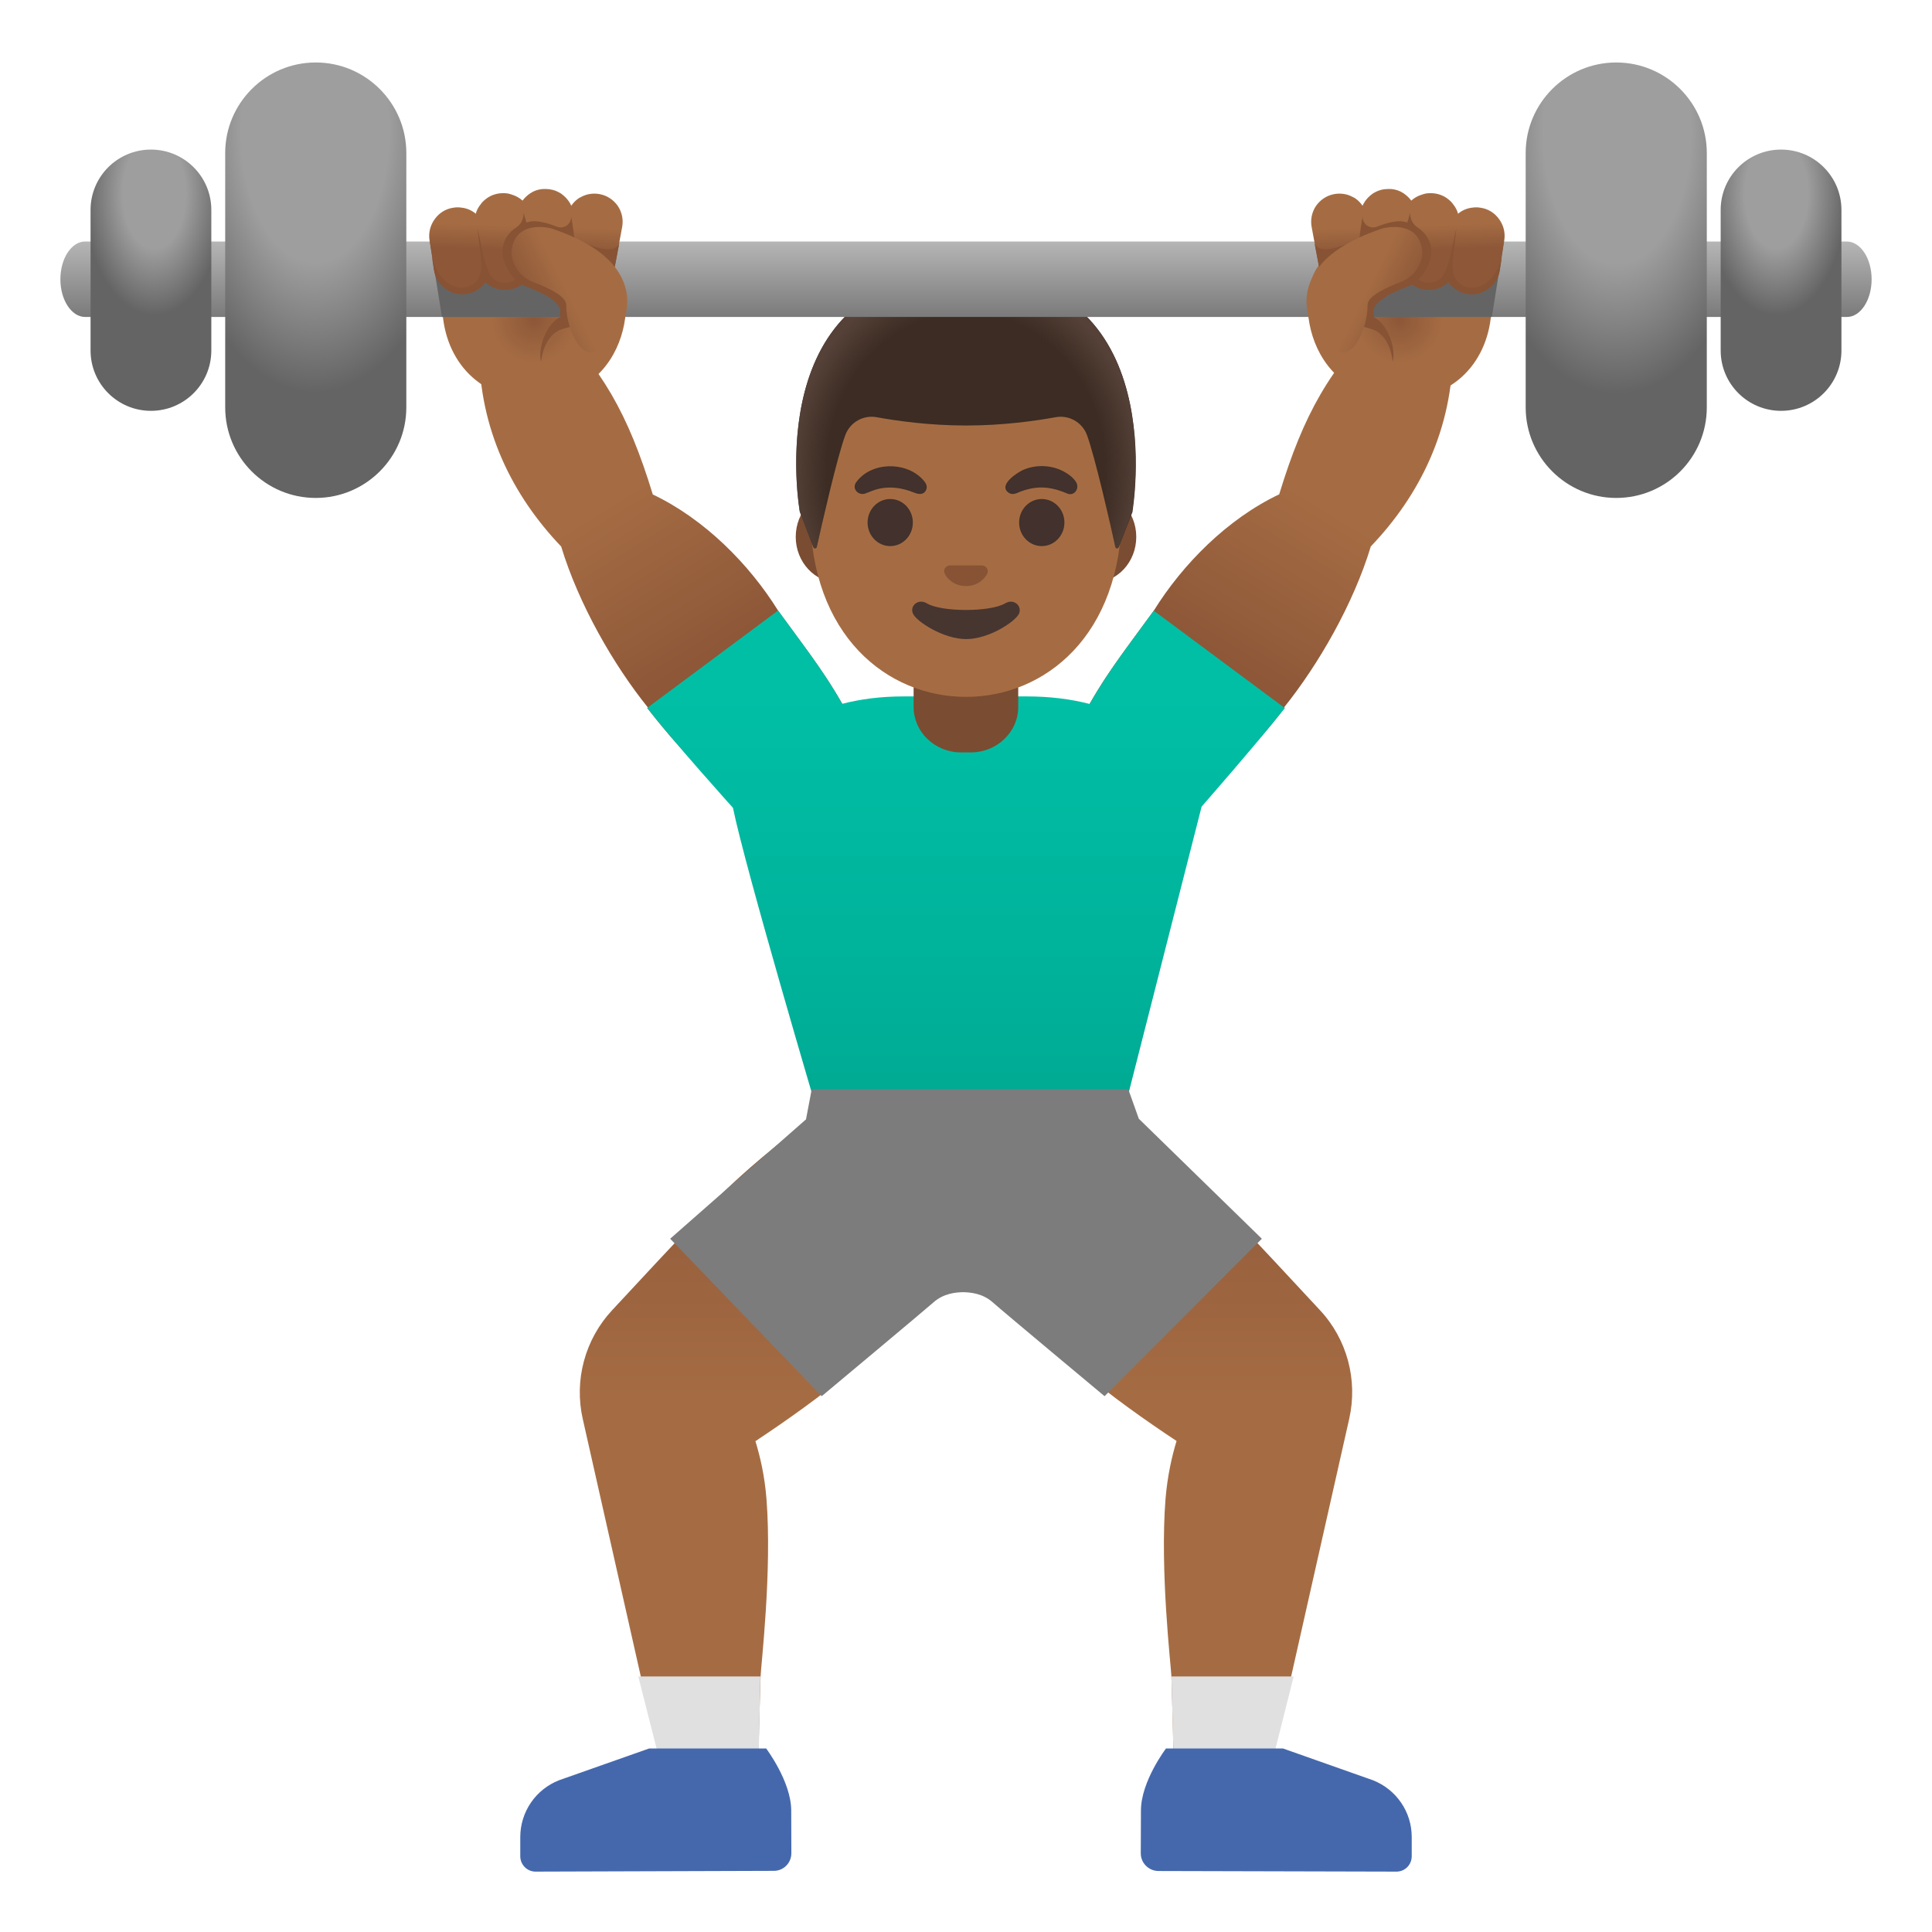 <svg xmlns="http://www.w3.org/2000/svg" width="30" height="30" viewBox="0 0 71 71" fill="none">
  <path d="M48.507 48.147C47.52 47.082 46.228 45.695 45.096 44.497C42.899 42.184 40.215 40.453 40.215 40.453L35.749 45.246C35.749 45.246 37.486 48.441 39.699 50.343C40.781 51.275 42.134 52.224 43.238 52.956C43.071 53.505 42.905 54.221 42.833 55.075C42.622 57.726 43.033 61.221 43.049 61.609C43.116 63.639 43.138 65.142 43.138 65.142L46.655 65.131L49.583 52.141C49.905 50.715 49.506 49.217 48.507 48.147Z" fill="url(#paint0_linear_368_691)"/>
  <path d="M30.78 40.453C30.78 40.453 28.095 42.184 25.904 44.503C24.772 45.701 23.48 47.087 22.493 48.152C22.002 48.68 21.647 49.32 21.46 50.016C21.272 50.712 21.257 51.443 21.416 52.146L24.345 65.137L27.862 65.148C27.862 65.148 27.884 63.645 27.951 61.615C27.962 61.226 28.378 57.732 28.167 55.081C28.101 54.226 27.929 53.511 27.762 52.962C28.866 52.229 30.219 51.281 31.301 50.349C33.514 48.446 35.25 45.251 35.25 45.251L30.78 40.453Z" fill="url(#paint1_linear_368_691)"/>
  <path d="M23.457 61.609L24.351 65.131L27.867 65.142L27.945 61.609H23.457Z" fill="#E0E0E0"/>
  <path d="M29.077 66.529C29.071 65.464 28.156 64.255 28.156 64.255H23.857L20.54 65.425C20.122 65.59 19.763 65.876 19.51 66.247C19.257 66.618 19.121 67.056 19.12 67.505V68.215C19.12 68.526 19.37 68.781 19.68 68.781L28.439 68.753C28.794 68.753 29.082 68.465 29.082 68.104L29.077 66.529Z" fill="#4568AD"/>
  <path d="M43.049 61.609L43.144 65.142L46.655 65.131L47.542 61.609H43.049Z" fill="#E0E0E0"/>
  <path d="M50.46 65.425L47.148 64.255H42.85C42.85 64.255 41.929 65.464 41.929 66.535L41.923 68.11C41.923 68.465 42.212 68.753 42.567 68.759L51.32 68.781C51.63 68.781 51.88 68.531 51.88 68.215V67.505C51.88 66.585 51.314 65.764 50.46 65.425Z" fill="#4568AD"/>
  <path d="M53.394 12.824L50.876 11.554C48.862 13.529 47.908 15.221 47.01 18.166C45.107 19.07 43.465 20.729 42.4 22.443C41.269 24.001 40.559 24.867 39.743 26.414C39.128 27.59 39.571 28.899 40.686 29.715C41.213 30.103 41.64 30.269 42.056 30.269C42.522 30.269 42.966 30.053 43.51 29.687C44.658 29.032 46.217 27.302 47.215 26.015L47.187 25.998C48.458 24.417 49.739 22.188 50.377 20.08C52.163 18.216 53.394 15.77 53.394 12.824Z" fill="url(#paint2_linear_368_691)"/>
  <path d="M31.257 26.42C30.441 24.872 29.731 24.007 28.6 22.448C27.535 20.734 25.893 19.076 23.99 18.172C23.086 15.215 22.132 13.529 20.119 11.554L17.606 12.83C17.606 15.775 18.837 18.216 20.623 20.085C21.261 22.188 22.537 24.423 23.813 26.004L23.785 26.02C24.784 27.307 26.342 29.038 27.491 29.692C28.034 30.059 28.478 30.275 28.944 30.275C29.36 30.275 29.787 30.103 30.314 29.72C31.423 28.905 31.872 27.59 31.257 26.42Z" fill="url(#paint3_linear_368_691)"/>
  <path d="M42.401 22.443C41.408 23.807 40.742 24.645 40.043 25.87C39.361 25.693 38.59 25.593 37.736 25.593H33.204C32.366 25.593 31.617 25.693 30.952 25.865C30.253 24.639 29.587 23.802 28.594 22.437L23.785 26.015C24.784 27.302 26.936 29.687 26.936 29.687C27.396 31.939 30.048 40.892 30.048 40.892H41.291L44.159 29.642C44.159 29.642 46.239 27.268 47.215 26.02L42.401 22.443Z" fill="url(#paint4_linear_368_691)"/>
  <path d="M33.575 25.982C33.575 26.902 34.357 27.651 35.322 27.651H35.672C36.637 27.651 37.419 26.902 37.419 25.982V23.946H33.575V25.982Z" fill="#7A4C32"/>
  <path d="M30.807 21.411C29.948 21.411 29.243 20.657 29.243 19.73C29.243 18.804 29.942 18.05 30.807 18.05H40.193C41.053 18.05 41.757 18.804 41.757 19.73C41.757 20.657 41.058 21.411 40.193 21.411H30.807Z" fill="#7A4C32"/>
  <path d="M35.5 11.066C32.527 11.066 29.775 14.244 29.775 18.815C29.775 23.363 32.61 25.61 35.5 25.61C38.39 25.61 41.224 23.363 41.224 18.815C41.224 14.244 38.473 11.066 35.5 11.066Z" fill="#A56C43"/>
  <path d="M36.16 20.795L36.105 20.779H34.89C34.873 20.779 34.851 20.784 34.835 20.795C34.724 20.84 34.663 20.956 34.718 21.078C34.768 21.2 35.012 21.538 35.5 21.538C35.988 21.538 36.227 21.2 36.282 21.078C36.294 21.052 36.3 21.023 36.3 20.994C36.3 20.965 36.294 20.937 36.283 20.91C36.271 20.884 36.255 20.86 36.233 20.84C36.212 20.82 36.188 20.805 36.16 20.795Z" fill="#875334"/>
  <path d="M36.942 22.171C36.393 22.498 34.601 22.498 34.058 22.171C33.741 21.982 33.42 22.271 33.553 22.554C33.68 22.837 34.662 23.486 35.505 23.486C36.349 23.486 37.319 22.837 37.447 22.554C37.574 22.271 37.258 21.982 36.942 22.171Z" fill="#473530"/>
  <path d="M32.715 20.069C33.175 20.069 33.547 19.681 33.547 19.203C33.547 18.725 33.175 18.338 32.715 18.338C32.256 18.338 31.883 18.725 31.883 19.203C31.883 19.681 32.256 20.069 32.715 20.069Z" fill="#42312C"/>
  <path d="M38.284 20.069C38.744 20.069 39.117 19.681 39.117 19.203C39.117 18.725 38.744 18.338 38.284 18.338C37.825 18.338 37.452 18.725 37.452 19.203C37.452 19.681 37.825 20.069 38.284 20.069Z" fill="#42312C"/>
  <path d="M31.456 17.733C31.994 16.973 33.254 16.946 33.886 17.595C33.997 17.706 34.113 17.855 34.03 18.016C33.936 18.199 33.753 18.166 33.597 18.105C33.187 17.939 32.766 17.866 32.327 17.955C32.139 17.994 31.972 18.072 31.795 18.138C31.545 18.221 31.301 17.966 31.456 17.733Z" fill="#42312C"/>
  <path d="M39.222 18.138C38.845 17.977 38.468 17.878 38.052 17.927C37.863 17.95 37.68 18 37.502 18.066C37.364 18.122 37.214 18.21 37.07 18.11C36.659 17.828 37.392 17.362 37.602 17.267C38.068 17.068 38.623 17.084 39.072 17.317C39.25 17.412 39.444 17.545 39.549 17.722C39.682 17.95 39.483 18.244 39.222 18.138Z" fill="#42312C"/>
  <path d="M35.5 10.007H35.495C27.823 10.045 29.393 18.809 29.393 18.809C29.393 18.809 29.737 19.714 29.892 20.113C29.915 20.169 29.998 20.163 30.014 20.102C30.181 19.37 30.769 16.768 31.068 15.981C31.154 15.755 31.315 15.567 31.525 15.449C31.735 15.33 31.979 15.289 32.217 15.332C32.971 15.47 34.163 15.637 35.489 15.637H35.522C36.843 15.637 38.041 15.47 38.795 15.332C39.283 15.243 39.766 15.515 39.943 15.981C40.237 16.768 40.825 19.353 40.992 20.096C41.003 20.157 41.092 20.163 41.114 20.108L41.618 18.815C41.602 18.815 43.177 10.051 35.5 10.007Z" fill="#3C2C23"/>
  <path d="M41.602 18.815C41.602 18.815 43.171 10.051 35.5 10.012H35.494H35.489C35.367 10.012 35.25 10.018 35.139 10.018C34.912 10.029 34.69 10.046 34.479 10.068H34.474C34.457 10.068 34.446 10.073 34.429 10.073C27.967 10.889 29.393 18.81 29.393 18.81L29.898 20.108C29.92 20.163 30.003 20.157 30.014 20.102C30.18 19.364 30.768 16.774 31.062 15.986C31.148 15.761 31.31 15.573 31.519 15.454C31.729 15.336 31.974 15.294 32.211 15.337C32.965 15.476 34.158 15.642 35.483 15.642H35.517C36.837 15.642 38.035 15.476 38.789 15.337C39.277 15.248 39.76 15.52 39.938 15.986C40.237 16.774 40.825 19.381 40.986 20.108C40.997 20.169 41.08 20.174 41.102 20.119C41.258 19.719 41.602 18.815 41.602 18.815Z" fill="url(#paint5_radial_368_691)"/>
  <path d="M22.332 9.518C21.833 9.224 19.464 8.853 17.828 8.853C16.929 8.853 16.258 8.969 16.258 9.274L16.253 11.177C16.247 13.091 17.495 14.655 19.558 14.66H19.564C23.302 14.66 23.596 10.256 22.332 9.518Z" fill="url(#paint6_radial_368_691)"/>
  <path d="M22.199 11.549C22.177 11.621 21.983 11.693 21.772 11.748H21.766C21.522 11.809 21.234 11.931 20.696 12.081C19.947 12.292 19.886 13.296 19.886 13.296C19.747 12.774 20.102 11.859 20.596 11.648V11.643C20.829 11.532 21.089 11.471 21.367 11.427C21.411 11.421 21.522 11.415 21.661 11.421H21.666C21.916 11.427 22.227 11.46 22.199 11.549Z" fill="#875334"/>
  <path d="M68.781 10.262C68.781 11.027 68.376 11.648 67.872 11.648H3.128C2.629 11.648 2.219 11.027 2.219 10.262C2.219 9.496 2.629 8.875 3.128 8.875H67.866C68.371 8.875 68.781 9.496 68.781 10.262Z" fill="url(#paint7_linear_368_691)"/>
  <path d="M11.604 18.299C13.44 18.299 14.932 16.807 14.932 14.971V5.625C14.932 3.788 13.44 2.296 11.604 2.296C9.768 2.296 8.276 3.788 8.276 5.625V14.971C8.276 16.807 9.762 18.299 11.604 18.299Z" fill="url(#paint8_radial_368_691)"/>
  <path d="M59.396 18.299C57.56 18.299 56.068 16.807 56.068 14.971V5.625C56.068 3.788 57.56 2.296 59.396 2.296C61.232 2.296 62.724 3.788 62.724 5.625V14.971C62.724 16.807 61.238 18.299 59.396 18.299Z" fill="url(#paint9_radial_368_691)"/>
  <path d="M5.547 15.098C6.773 15.098 7.766 14.106 7.766 12.88V7.716C7.766 6.49 6.773 5.497 5.547 5.497C4.321 5.497 3.328 6.49 3.328 7.716V12.88C3.328 14.106 4.321 15.098 5.547 15.098Z" fill="url(#paint10_radial_368_691)"/>
  <path d="M65.453 15.098C64.227 15.098 63.234 14.106 63.234 12.88V7.716C63.234 6.49 64.227 5.497 65.453 5.497C66.679 5.497 67.672 6.49 67.672 7.716V12.88C67.672 14.106 66.679 15.098 65.453 15.098Z" fill="url(#paint11_radial_368_691)"/>
  <path d="M21.416 11.648H16.241L15.797 8.875H21.416V11.648Z" fill="#646464"/>
  <path d="M22.864 8.342L22.703 9.202L22.67 9.391L22.592 9.807L22.548 10.051C22.497 10.321 22.341 10.56 22.115 10.716C21.888 10.871 21.609 10.932 21.339 10.883C21.084 10.839 20.867 10.706 20.718 10.506C20.535 10.672 20.296 10.767 20.035 10.767C19.88 10.767 19.392 10.55 19.309 10.467C19.285 10.445 19.265 10.421 19.248 10.395C19.225 10.412 19.203 10.434 19.181 10.45C19.17 10.456 18.854 10.645 18.532 10.639C18.233 10.633 17.933 10.45 17.844 10.362C17.756 10.489 17.634 10.6 17.489 10.678C17.389 10.739 17.279 10.778 17.156 10.794C17.101 10.805 17.046 10.811 16.99 10.811C16.768 10.811 16.552 10.739 16.374 10.606C16.141 10.439 15.992 10.195 15.953 9.918L15.881 9.446V9.441L15.786 8.836C15.742 8.559 15.809 8.281 15.975 8.054C16.141 7.821 16.385 7.671 16.663 7.633C16.729 7.621 16.796 7.616 16.862 7.621C16.879 7.621 16.901 7.621 16.918 7.627C17.095 7.638 17.273 7.699 17.428 7.81C17.45 7.827 17.467 7.843 17.484 7.854C17.517 7.727 17.584 7.605 17.667 7.505C17.689 7.472 17.711 7.444 17.739 7.416C17.772 7.377 17.8 7.361 17.811 7.35C17.817 7.35 17.817 7.344 17.817 7.344C17.983 7.2 18.199 7.111 18.438 7.1C18.515 7.094 18.593 7.1 18.665 7.111C18.721 7.122 18.771 7.139 18.82 7.155C18.965 7.2 19.092 7.272 19.203 7.372C19.236 7.327 19.275 7.283 19.314 7.244C19.37 7.189 19.431 7.139 19.492 7.1C19.525 7.078 19.564 7.061 19.597 7.039C19.736 6.972 19.891 6.939 20.052 6.945C20.229 6.945 20.401 6.989 20.557 7.078C20.584 7.089 20.607 7.106 20.629 7.122C20.684 7.161 20.734 7.205 20.784 7.255C20.873 7.344 20.945 7.449 20.995 7.56C21.061 7.461 21.15 7.366 21.256 7.294C21.278 7.277 21.305 7.261 21.333 7.25C21.444 7.189 21.561 7.144 21.683 7.128C21.799 7.111 21.916 7.111 22.032 7.133C22.309 7.183 22.542 7.339 22.703 7.566C22.859 7.799 22.914 8.071 22.864 8.342Z" fill="url(#paint12_linear_368_691)"/>
  <path d="M41.851 41.113L41.463 40.026H29.831L29.62 41.136L24.628 45.523L30.197 51.309C30.197 51.309 33.963 48.163 34.302 47.864C34.673 47.531 35.123 47.492 35.394 47.487C35.666 47.492 36.115 47.531 36.487 47.864C36.825 48.169 40.592 51.309 40.592 51.309L46.372 45.523L41.851 41.113Z" fill="#7C7C7C"/>
  <path d="M22.759 8.941C22.564 9.441 21.511 8.964 21.111 8.758C21.05 8.27 20.989 7.949 20.989 7.949V7.954C21.006 8.231 20.729 8.431 20.468 8.331C20.174 8.215 19.835 8.121 19.591 8.132C19.497 8.137 19.419 8.154 19.347 8.176C19.281 7.96 19.242 7.815 19.242 7.815V7.876C19.231 8.065 19.142 8.243 18.987 8.348C18.382 8.742 18.227 9.485 18.942 10.278C18.698 10.445 18.316 10.434 18.099 10.212C17.822 9.934 17.706 9.052 17.545 8.398C17.595 8.864 17.733 9.696 17.667 10.018C17.583 10.406 17.195 10.65 16.807 10.556C16.468 10.472 16.069 10.201 15.875 9.452L15.947 9.923C15.986 10.201 16.136 10.445 16.369 10.611C16.546 10.744 16.762 10.816 16.984 10.816C17.04 10.816 17.095 10.811 17.151 10.8C17.256 10.783 17.351 10.75 17.439 10.705C17.445 10.7 17.456 10.7 17.461 10.694C17.467 10.689 17.478 10.689 17.484 10.683C17.717 10.556 17.833 10.378 17.839 10.367C17.866 10.411 18.155 10.65 18.504 10.65C18.987 10.65 19.175 10.456 19.175 10.456C19.22 10.483 19.264 10.506 19.308 10.522C19.342 10.533 20.64 10.972 20.59 11.465C20.584 11.526 20.59 11.587 20.595 11.648V11.676C20.612 11.82 20.645 11.959 20.695 12.086L20.701 12.081C20.834 11.976 21.156 12.064 21.183 11.876C21.289 11.16 21.261 10.306 21.195 9.574L22.592 9.807L22.759 8.941Z" fill="#875334"/>
  <path d="M23.025 10.75C22.753 9.258 20.951 8.636 20.274 8.398C20.191 8.37 18.954 8.076 18.804 9.175C18.737 9.652 19.098 10.173 19.558 10.35C20.817 10.833 20.812 11.099 20.812 11.277C20.806 11.737 21.061 12.608 21.461 12.869C21.544 12.924 21.638 12.957 21.727 12.957C21.782 12.957 21.838 12.946 21.893 12.924C22.676 12.597 23.18 11.621 23.025 10.75Z" fill="url(#paint13_linear_368_691)"/>
  <path d="M48.735 9.518C49.234 9.224 51.603 8.853 53.239 8.853C54.138 8.853 54.809 8.969 54.809 9.274L54.814 11.177C54.82 13.091 53.572 14.655 51.508 14.66H51.503C47.764 14.66 47.465 10.256 48.735 9.518Z" fill="url(#paint14_radial_368_691)"/>
  <path d="M48.868 11.549C48.89 11.621 49.084 11.693 49.295 11.748H49.301C49.545 11.809 49.833 11.931 50.371 12.081C51.12 12.292 51.181 13.296 51.181 13.296C51.32 12.774 50.965 11.859 50.471 11.648V11.643C50.238 11.532 49.977 11.471 49.7 11.427C49.656 11.421 49.545 11.415 49.406 11.421H49.4C49.151 11.427 48.84 11.46 48.868 11.549Z" fill="#875334"/>
  <path d="M49.65 8.875H55.269L54.825 11.648H49.65V8.875Z" fill="#646464"/>
  <path d="M48.202 8.342L48.363 9.202L48.397 9.391L48.474 9.807L48.519 10.051C48.57 10.321 48.725 10.56 48.952 10.716C49.178 10.871 49.457 10.932 49.728 10.883C49.983 10.839 50.199 10.706 50.349 10.506C50.532 10.672 50.771 10.767 51.031 10.767C51.187 10.767 51.675 10.55 51.758 10.467C51.78 10.445 51.802 10.423 51.819 10.395C51.841 10.412 51.863 10.434 51.886 10.45C51.897 10.456 52.213 10.645 52.535 10.639C52.834 10.633 53.128 10.45 53.222 10.362C53.311 10.489 53.433 10.6 53.577 10.678C53.677 10.739 53.788 10.778 53.91 10.794C53.966 10.805 54.021 10.811 54.077 10.811C54.298 10.811 54.515 10.739 54.692 10.606C54.925 10.439 55.075 10.195 55.114 9.918L55.186 9.446V9.441L55.28 8.836C55.325 8.559 55.258 8.281 55.092 8.054C54.925 7.821 54.681 7.671 54.404 7.633C54.337 7.621 54.271 7.616 54.204 7.621C54.188 7.621 54.165 7.621 54.149 7.627C53.971 7.638 53.794 7.699 53.638 7.81C53.616 7.827 53.599 7.843 53.583 7.854C53.55 7.727 53.483 7.605 53.4 7.505C53.379 7.473 53.355 7.443 53.328 7.416C53.294 7.377 53.267 7.361 53.256 7.35C53.25 7.35 53.25 7.344 53.25 7.344C53.084 7.2 52.867 7.111 52.629 7.1C52.551 7.094 52.474 7.1 52.401 7.111C52.346 7.122 52.296 7.139 52.246 7.155C52.102 7.2 51.974 7.272 51.863 7.372C51.83 7.327 51.791 7.283 51.752 7.244C51.697 7.189 51.636 7.139 51.575 7.1C51.542 7.078 51.503 7.061 51.469 7.039C51.331 6.972 51.175 6.939 51.015 6.945C50.837 6.945 50.665 6.989 50.51 7.078C50.482 7.089 50.46 7.106 50.438 7.122C50.382 7.161 50.332 7.205 50.282 7.255C50.194 7.344 50.122 7.449 50.072 7.56C50.005 7.461 49.916 7.366 49.811 7.294C49.787 7.276 49.761 7.261 49.733 7.25C49.622 7.189 49.506 7.144 49.384 7.128C49.267 7.111 49.151 7.111 49.034 7.133C48.757 7.183 48.524 7.339 48.363 7.566C48.208 7.799 48.153 8.071 48.202 8.342Z" fill="url(#paint15_linear_368_691)"/>
  <path d="M48.308 8.941C48.502 9.441 49.556 8.964 49.955 8.758C50.016 8.27 50.077 7.949 50.077 7.949V7.954C50.06 8.231 50.338 8.431 50.599 8.331C50.892 8.215 51.231 8.121 51.475 8.132C51.569 8.137 51.647 8.154 51.719 8.176C51.785 7.96 51.824 7.815 51.824 7.815V7.876C51.835 8.065 51.924 8.243 52.08 8.348C52.684 8.742 52.839 9.485 52.124 10.278C52.368 10.445 52.751 10.434 52.967 10.212C53.244 9.934 53.361 9.052 53.522 8.398C53.472 8.864 53.333 9.696 53.4 10.018C53.477 10.406 53.871 10.65 54.259 10.556C54.598 10.472 54.997 10.201 55.191 9.452L55.119 9.923C55.08 10.201 54.931 10.445 54.698 10.611C54.52 10.744 54.304 10.816 54.082 10.816C54.026 10.816 53.971 10.811 53.916 10.8C53.81 10.783 53.716 10.75 53.627 10.705C53.621 10.7 53.61 10.7 53.605 10.694C53.599 10.689 53.588 10.689 53.583 10.683C53.441 10.607 53.319 10.499 53.228 10.367C53.2 10.411 52.911 10.65 52.562 10.65C52.08 10.65 51.891 10.456 51.891 10.456C51.846 10.483 51.802 10.506 51.758 10.522C51.719 10.533 50.432 10.972 50.476 11.465C50.482 11.526 50.476 11.587 50.471 11.648V11.676C50.454 11.82 50.421 11.959 50.371 12.086L50.365 12.081C50.232 11.976 49.911 12.064 49.883 11.876C49.778 11.16 49.805 10.306 49.872 9.574L48.474 9.807L48.308 8.941Z" fill="#875334"/>
  <path d="M48.041 10.75C48.313 9.258 50.116 8.636 50.793 8.398C50.876 8.37 52.113 8.076 52.263 9.175C52.329 9.652 51.969 10.173 51.508 10.35C50.249 10.833 50.255 11.099 50.255 11.277C50.26 11.737 50.005 12.608 49.606 12.869C49.523 12.924 49.428 12.957 49.34 12.957C49.284 12.957 49.228 12.946 49.173 12.924C48.391 12.597 47.886 11.621 48.041 10.75Z" fill="url(#paint16_linear_368_691)"/>
  <defs>
    <linearGradient id="paint0_linear_368_691" x1="42.721" y1="40.702" x2="42.721" y2="61.962" gradientUnits="userSpaceOnUse">
      <stop stop-color="#8D5738"/>
      <stop offset="0.5" stop-color="#A56C43"/>
    </linearGradient>
    <linearGradient id="paint1_linear_368_691" x1="28.279" y1="40.702" x2="28.279" y2="61.962" gradientUnits="userSpaceOnUse">
      <stop stop-color="#8D5738"/>
      <stop offset="0.5" stop-color="#A56C43"/>
    </linearGradient>
    <linearGradient id="paint2_linear_368_691" x1="44.747" y1="24.215" x2="51.868" y2="12.554" gradientUnits="userSpaceOnUse">
      <stop stop-color="#8D5738"/>
      <stop offset="0.5" stop-color="#A56C43"/>
    </linearGradient>
    <linearGradient id="paint3_linear_368_691" x1="26.18" y1="24.116" x2="19.008" y2="12.61" gradientUnits="userSpaceOnUse">
      <stop stop-color="#8D5738"/>
      <stop offset="0.5" stop-color="#A56C43"/>
    </linearGradient>
    <linearGradient id="paint4_linear_368_691" x1="35.5" y1="25.584" x2="35.5" y2="39.727" gradientUnits="userSpaceOnUse">
      <stop stop-color="#00BFA5"/>
      <stop offset="0.705" stop-color="#00B29A"/>
      <stop offset="1" stop-color="#00AB94"/>
    </linearGradient>
    <radialGradient id="paint5_radial_368_691" cx="0" cy="0" r="1" gradientUnits="userSpaceOnUse" gradientTransform="translate(35.5 17.282) scale(6.433 7.257)">
      <stop offset="0.794" stop-color="#554138" stop-opacity="0"/>
      <stop offset="1" stop-color="#554138"/>
    </radialGradient>
    <radialGradient id="paint6_radial_368_691" cx="0" cy="0" r="1" gradientUnits="userSpaceOnUse" gradientTransform="translate(19.631 11.758) scale(3.149)">
      <stop stop-color="#8D5738"/>
      <stop offset="0.5" stop-color="#A56C43"/>
    </radialGradient>
    <linearGradient id="paint7_linear_368_691" x1="35.5" y1="8.531" x2="35.5" y2="11.891" gradientUnits="userSpaceOnUse">
      <stop stop-color="#BDBDBD"/>
      <stop offset="1" stop-color="#757575"/>
    </linearGradient>
    <radialGradient id="paint8_radial_368_691" cx="0" cy="0" r="1" gradientUnits="userSpaceOnUse" gradientTransform="translate(11.575 4.815) rotate(90) scale(12.177 6.847)">
      <stop offset="0.396" stop-color="#9E9E9E"/>
      <stop offset="0.79" stop-color="#646464"/>
    </radialGradient>
    <radialGradient id="paint9_radial_368_691" cx="0" cy="0" r="1" gradientUnits="userSpaceOnUse" gradientTransform="translate(59.426 4.863) rotate(90) scale(12.177 6.847)">
      <stop offset="0.396" stop-color="#9E9E9E"/>
      <stop offset="0.79" stop-color="#646464"/>
    </radialGradient>
    <radialGradient id="paint10_radial_368_691" cx="0" cy="0" r="1" gradientUnits="userSpaceOnUse" gradientTransform="translate(5.67 7.129) scale(2.62 4.532)">
      <stop offset="0.441" stop-color="#9E9E9E"/>
      <stop offset="0.985" stop-color="#646464"/>
    </radialGradient>
    <radialGradient id="paint11_radial_368_691" cx="0" cy="0" r="1" gradientUnits="userSpaceOnUse" gradientTransform="translate(65.283 7.129) rotate(180) scale(2.62 4.532)">
      <stop offset="0.441" stop-color="#9E9E9E"/>
      <stop offset="0.985" stop-color="#646464"/>
    </radialGradient>
    <linearGradient id="paint12_linear_368_691" x1="19.302" y1="9.222" x2="19.36" y2="7.384" gradientUnits="userSpaceOnUse">
      <stop stop-color="#8D5738"/>
      <stop offset="0.5" stop-color="#A56C43"/>
    </linearGradient>
    <linearGradient id="paint13_linear_368_691" x1="19.418" y1="11.278" x2="22.358" y2="9.806" gradientUnits="userSpaceOnUse">
      <stop stop-color="#8D5738"/>
      <stop offset="0.469" stop-color="#A56C43"/>
    </linearGradient>
    <radialGradient id="paint14_radial_368_691" cx="0" cy="0" r="1" gradientUnits="userSpaceOnUse" gradientTransform="translate(51.436 11.758) rotate(180) scale(3.149)">
      <stop stop-color="#8D5738"/>
      <stop offset="0.5" stop-color="#A56C43"/>
    </radialGradient>
    <linearGradient id="paint15_linear_368_691" x1="51.765" y1="9.222" x2="51.706" y2="7.384" gradientUnits="userSpaceOnUse">
      <stop stop-color="#8D5738"/>
      <stop offset="0.5" stop-color="#A56C43"/>
    </linearGradient>
    <linearGradient id="paint16_linear_368_691" x1="51.648" y1="11.278" x2="48.709" y2="9.806" gradientUnits="userSpaceOnUse">
      <stop stop-color="#8D5738"/>
      <stop offset="0.469" stop-color="#A56C43"/>
    </linearGradient>
  </defs>
</svg>
